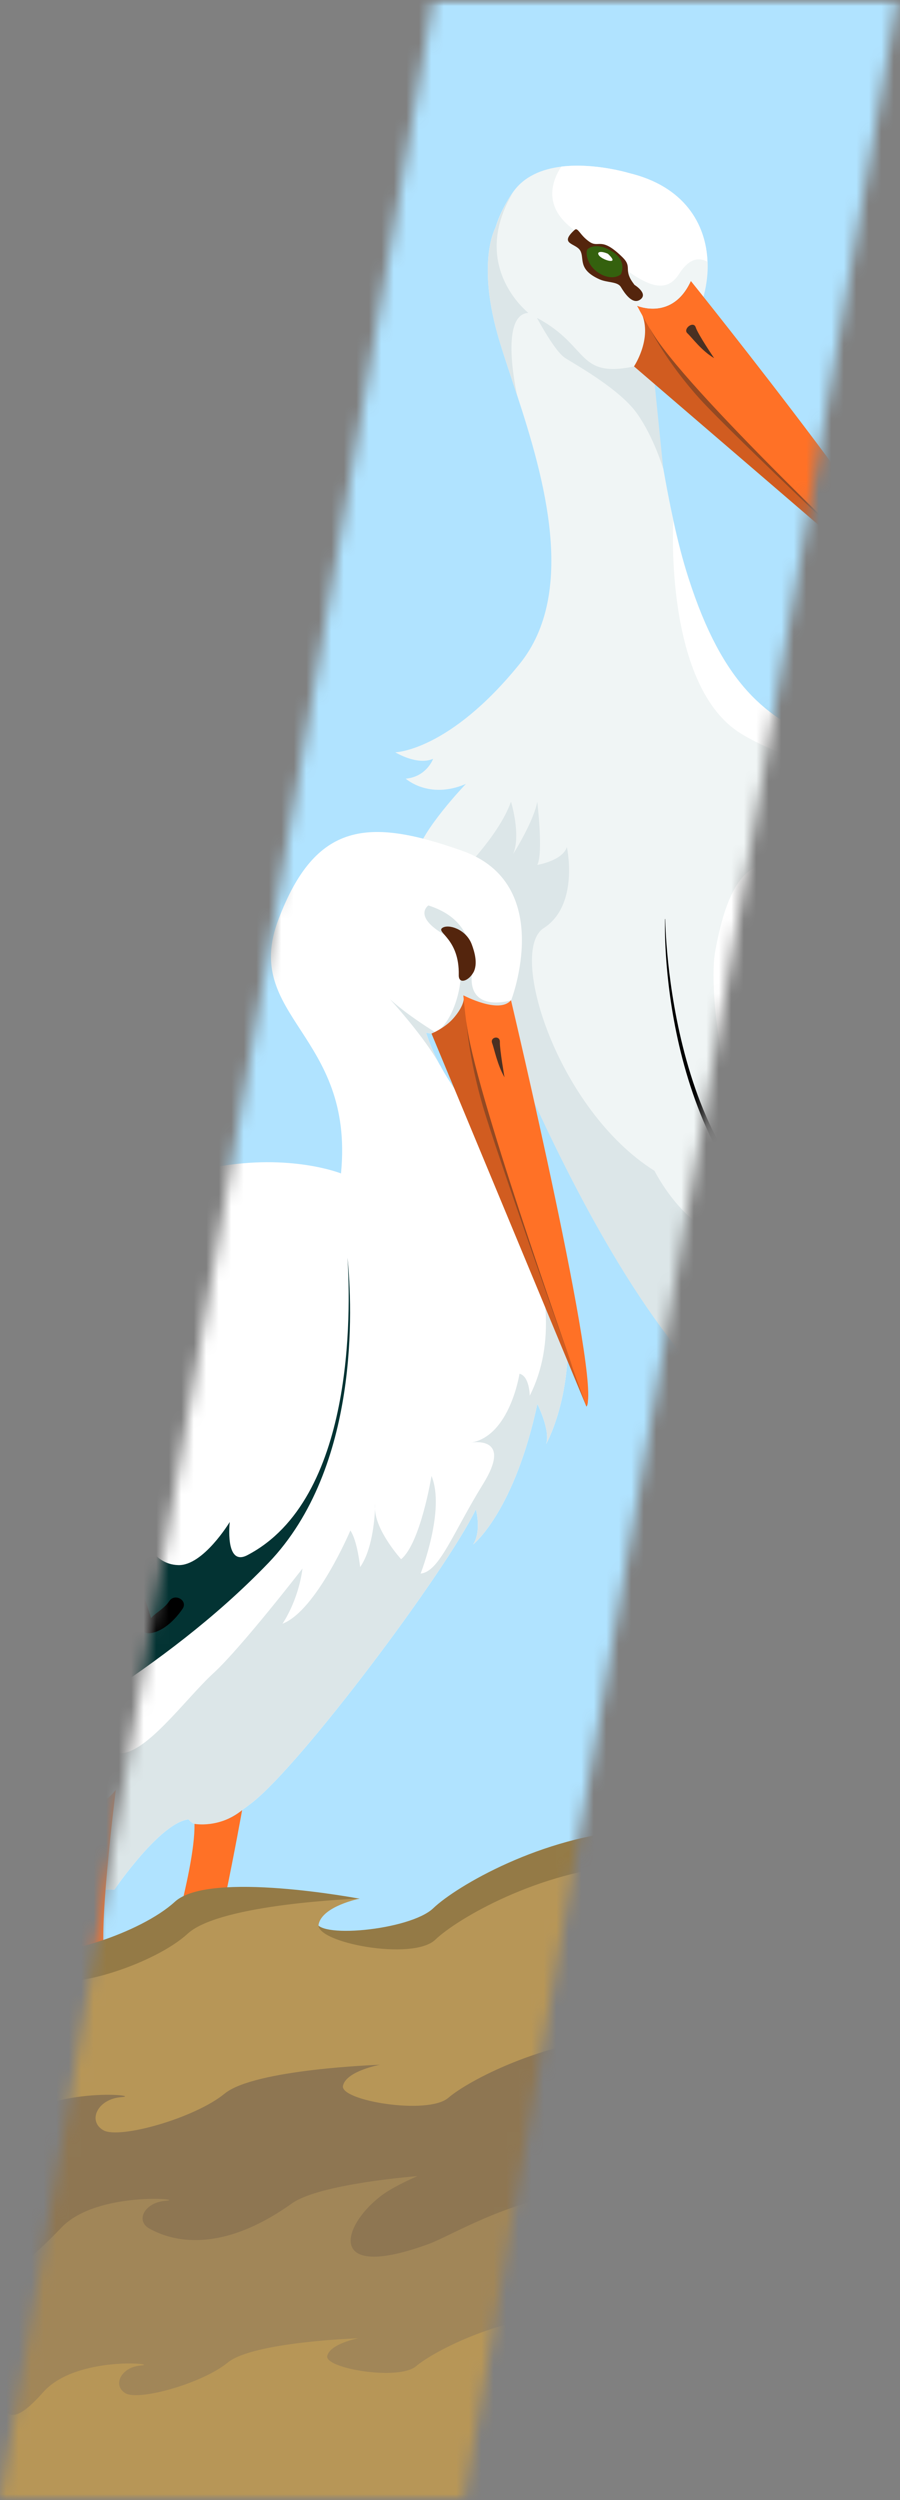 <svg width="72" height="200" viewBox="0 0 72 200" fill="none" xmlns="http://www.w3.org/2000/svg">
<rect x="0" y="0" width="72" height="200" fill="#808080" stroke="none"/>
<mask id="mask0_103_293" style="mask-type:luminance" maskUnits="userSpaceOnUse" x="0" y="0" width="72" height="200">
<path d="M71.78 0L37.11 200H0L34.66 0H71.78Z" fill="white"/>
</mask>
<g mask="url(#mask0_103_293)">
<mask id="mask1_103_293" style="mask-type:luminance" maskUnits="userSpaceOnUse" x="-46" y="0" width="201" height="200">
<path d="M154.9 0H-45.1V200H154.9V0Z" fill="white"/>
</mask>
<g mask="url(#mask1_103_293)">
<path d="M154.9 0H-45.1V200H154.9V0Z" fill="#B0E3FF"/>
<g opacity="0.56">
<path d="M9.42 67.73C9.42 64.84 7.51 62.25 3.95 62.25C5.66 57.05 1.85 54.03 -2.19 54.03C-3.2 54.03 -4.17 54.23 -5.06 54.57C-5.16 50.53 -8.55 47.28 -12.73 47.28C-16.41 47.28 -19.48 49.8 -20.23 53.15C-21.3 52.61 -22.51 52.29 -23.8 52.29C-26.43 52.29 -28.75 53.58 -30.13 55.53C-31.16 54.64 -32.52 54.09 -34.01 54.09C-37.19 54.09 -39.76 56.56 -39.84 59.63C-40.51 59.37 -41.25 59.22 -42.02 59.22C-45.09 59.22 -47.99 61.52 -46.69 65.47C-49.39 65.47 -50.85 67.44 -50.85 69.64C-50.85 72.69 -48.53 75.2 -45.52 75.63C-45.29 77.46 -43.93 79.04 -41.98 79.5C-41.22 79.68 -40.45 79.66 -39.74 79.49C-39.79 81.59 -38.34 83.51 -36.16 84.02C-33.68 84.6 -31.19 83.15 -30.54 80.77C-30.07 81.1 -29.52 81.35 -28.92 81.49C-27.5 81.82 -25.98 81.51 -25.02 80.52C-23.81 83.1 -21.15 84.9 -18.04 84.9C-15.94 84.9 -14.03 84.07 -12.65 82.74C-12.06 82.84 -11.43 82.81 -10.82 82.67C-10.22 82.53 -9.67 82.28 -9.2 81.95C-8.55 84.33 -6.06 85.79 -3.58 85.2C-1.4 84.69 0.05 82.77 -3.8147e-05 80.67C0.71 80.84 1.48 80.86 2.24 80.68C4.75 80.09 6.3 77.63 5.69 75.18C5.65 75.03 5.61 74.88 5.56 74.74C5.9 74.47 6.2 74.16 6.46 73.82C8.24 72.36 9.38 70.17 9.38 67.73H9.42Z" fill="white"/>
<path d="M7.88 72.431C8.57 71.231 9.22 69.791 9.22 68.611C9.22 65.691 7.06 62.961 3.53 62.961C5.23 57.721 1.71 54.791 -2.3 54.791C-3.31 54.791 -4.26 54.991 -5.13 55.341C-5.23 51.271 -8.59 47.991 -12.73 47.991C-16.37 47.991 -19.41 50.521 -20.15 53.911C-21.22 53.361 -22.41 53.041 -23.69 53.041C-26.29 53.041 -28.59 54.331 -29.96 56.311C-30.99 55.411 -32.33 54.861 -33.81 54.861C-36.96 54.861 -39.51 57.351 -39.59 60.441C-40.26 60.181 -40.98 60.031 -41.75 60.031C-44.79 60.031 -47.66 62.341 -46.38 66.331C-48.01 66.321 -50.8 68.421 -49.78 72.511C-49.67 72.951 -49.45 73.271 -49.23 73.691C-49.79 73.071 -50.35 72.301 -50.62 71.281C-51.67 67.191 -48.82 65.091 -47.13 65.101C-48.45 61.111 -45.5 58.801 -42.37 58.801C-41.58 58.801 -40.83 58.951 -40.15 59.221C-40.07 56.121 -37.44 53.631 -34.2 53.631C-32.69 53.631 -31.29 54.191 -30.25 55.081C-28.83 53.101 -26.47 51.811 -23.8 51.811C-22.49 51.811 -21.26 52.131 -20.17 52.681C-19.41 49.291 -16.27 46.761 -12.53 46.761C-8.27 46.761 -4.82 50.031 -4.72 54.111C-3.81 53.771 -2.83 53.561 -1.79 53.561C2.33 53.561 6.2 56.611 4.47 61.861C8.09 61.861 10.04 64.461 10.04 67.381C10.04 69.011 8.76 71.141 7.87 72.431H7.88Z" fill="#BAECFF"/>
<path d="M-0.74 74.841C-1.07 74.981 -1.4 75.081 -1.74 75.111C-1.59 75.071 -1.44 75.021 -1.29 74.951C0.44 74.191 1.2 72.211 0.42 70.531C-0.05 69.531 -0.95 68.861 -1.97 68.651C-2.13 68.611 -2.3 68.591 -2.47 68.581C-2.41 68.451 -2.36 68.331 -2.31 68.201C-1.98 67.301 -2 66.291 -2.43 65.361C-3.32 63.451 -5.64 62.611 -7.6 63.471C-7.79 63.551 -7.98 63.661 -8.15 63.771C-8.29 63.851 -8.42 63.951 -8.54 64.051C-8.56 63.991 -8.58 63.941 -8.61 63.881C-8.61 63.881 -8.61 63.871 -8.61 63.861C-9.07 62.901 -10.23 62.481 -11.22 62.921C-11.57 63.081 -11.86 63.321 -12.06 63.621C-11.86 63.171 -11.5 62.791 -11 62.571C-9.96 62.111 -8.74 62.541 -8.24 63.531C-7.96 63.301 -7.65 63.111 -7.31 62.961C-5.22 62.041 -2.75 62.941 -1.8 64.971C-1.3 66.041 -1.32 67.221 -1.76 68.221C-0.57 68.361 0.51 69.091 1.04 70.231C1.85 71.971 1.06 74.031 -0.74 74.821V74.841Z" fill="#BAECFF"/>
</g>
<path d="M8.25 21.52C4.83 22.74 -1.17 22.32 -1.18 23.21C-1.2 24.36 3.16 24.73 4.8 25.25C5.69 25.53 7.34 25.73 7.46 25.94C7.57 26.15 6.81 26.13 6.05 25.94C5.29 25.75 -2.29 24.34 -3.18 24.21C-3.44 24.17 -3.87 24.14 -4.35 24.13C-5.41 24.1 -6.74 24.13 -7.08 24.32C-7.08 24.32 -7.14 24.36 -7.15 24.38C-7.36 24.72 -7.73 24.84 -7.45 25.55C-7.17 26.25 -7.77 26.65 -7.77 26.65C-7.77 26.65 -7.08 27.61 -7.87 27.87C-7.87 27.87 -7.2 28.87 -7.86 28.9C-7.86 28.9 -7.07 29.74 -7.89 29.8C-7.89 29.8 -6.81 31.2 -7.7 31.24C-7.7 31.24 -7.23 31.97 -7.7 32.01C-7.7 32.01 -7.08 32.55 -7.75 33.02C-7.75 33.02 -7.04 35.19 -7.69 34.86C-7.69 34.86 -7.38 36.89 -8.08 36.79C-8.08 36.79 -7.75 38.52 -8.42 38.59C-8.42 38.59 -8.09 40.22 -8.76 40.25C-8.76 40.25 -8.4 41.75 -9.02 41.67C-9.02 41.67 -8.71 43.4 -9.33 43.29C-9.33 43.29 -10.53 39.46 -11.83 35.22C-12.53 32.95 -13.5 30.69 -13.78 28.56C-14.01 26.81 -13.06 24.71 -13.06 24.71C-13.06 24.71 -13.97 24.83 -14.46 24.47C-14.95 24.11 -15.05 23.78 -15.05 23.78L-16.05 23.58C-16.05 23.58 -15.82 23.46 -15.03 21.79C-14.55 20.77 -11.91 20.77 -11.91 20.77C-11.91 20.77 -11.59 19.14 -10.74 18.54C-9.89 17.95 0.72 11.07 1.87 9.24C1.87 9.24 1.83 10.26 0.98 10.67C0.98 10.67 1.44 11.08 0.38 11.62C0.38 11.62 0.83 12.27 -0.19 12.7C-0.19 12.7 0.44 13.33 -0.8 13.93C-0.8 13.93 -0.35 14.6 -1.75 14.84C-1.75 14.84 -1.36 15.8 -2.62 16.1C-2.62 16.1 -2.43 17.1 -3.72 17.27C-3.72 17.27 -3.5 18.09 -4.7 18.53C-4.7 18.53 -4.61 19.48 -5.41 19.64C-5.41 19.64 -5.17 20.31 -6.13 20.59C-6.13 20.59 -6.37 20.92 -5.72 21.13C-5.07 21.34 -3.55 22.23 -2.21 22.13C-0.59 22.02 6.48 22.32 9.06 20.9C9.06 20.9 9.28 21.15 8.26 21.51L8.25 21.52Z" fill="#212166"/>
<path d="M123.99 137.01L123.27 137.07L123.78 139.85L121.58 141.54L117.95 138.59V142.55C117.95 142.55 109.25 134.78 98.3 126.51C87.32 118.23 77.95 119.17 63.86 115.46C49.76 111.74 36.26 72.16 36.26 72.16C35.08 72.82 33.82 72.75 33.82 72.75C34.83 72.16 35.26 68.45 35.26 68.45C34.49 68.87 33.31 68.45 33.31 68.45C33.64 66.5 37.27 62.71 37.27 62.71C34.31 63.98 32.46 62.29 32.46 62.29C34.05 62.14 34.59 60.86 34.65 60.7C33.38 61.26 31.62 60.18 31.62 60.18C31.62 60.18 35.93 60.09 41.58 53.1C46.16 47.41 43.54 38.23 41.35 31.56C41.35 31.56 41.35 31.54 41.34 31.54C40.83 29.99 40.35 28.57 39.98 27.35C38.03 20.94 39.66 18.16 39.66 18.16C39.66 18.16 39.72 18.21 39.86 18.27C41.14 18.9 48.09 22.34 49.93 23.72C50.68 24.28 51.18 26.31 51.69 29.07C52.31 32.57 52.91 37.26 53.88 41.66C54.23 43.26 54.62 44.81 55.09 46.26C60.56 63.3 69.16 57.31 84.21 67.02C85.18 67.64 86.17 68.3 87.16 69.01C87.18 69.01 87.21 69.03 87.23 69.04C92.21 72.51 97.33 76.61 100.93 78.91C115.28 88.11 127 136.8 127 136.8L124 137L123.99 137.01Z" fill="#F0F5F5"/>
<path d="M42.25 24.08C42.25 24.08 44.16 27.98 45.23 28.65C46.3 29.32 49.62 31.18 50.97 33.09C52.32 35 53.06 37.51 53.06 37.51L51.7 24.08H42.25Z" fill="#DCE6E8"/>
<path d="M63.93 112.27C63.93 112.27 70.32 128.47 69.18 135.64C69.18 135.64 67.72 140.44 70.43 145.24C71.72 147.52 70.62 166.49 70.23 170.57C69.95 173.58 70.25 198.13 71.33 199.41C71.33 199.41 70.57 206.57 71.27 210.1C71.59 211.73 70.24 212.91 71.17 214.18C72.1 215.45 73.44 214.31 73.26 213.01C73.08 211.71 74.32 211.18 74.77 210.38C75.22 209.58 74.36 198.47 74.28 196.42C74.2 194.37 74.22 145.75 74.22 145.75C74.22 145.75 74.9 144.05 74.52 139.17C74.4 137.65 73.49 136.44 73.35 134.78C72.7 126.77 71.95 117.98 71.74 117.13C71.34 115.53 63.93 112.27 63.93 112.27Z" fill="#D15C20"/>
<path d="M56.61 20.95C56.75 24.52 54.63 28.2 51.69 29.07C51.63 29.09 51.58 29.1 51.53 29.13C45.97 30.55 47.4 27.78 42.92 25.41C42.67 25.27 42.45 25.15 42.24 25.02L42.21 24.99C39.43 23.23 38.82 20.77 39.65 18.16C39.92 17.28 40.37 16.37 40.96 15.48C40.97 15.47 40.98 15.46 40.98 15.46C41.88 14.1 43.37 13.52 44.9 13.33C47.56 13 50.34 13.85 50.34 13.85C54.7 14.9 56.49 17.88 56.6 20.96L56.61 20.95Z" fill="#F0F5F5"/>
<path d="M61.18 111.58C60.5 109.55 75.19 110.19 75.95 109.05C76.71 107.91 75.58 113.91 72.19 117.6C71.3 118.57 71.18 117.04 70.6 117.28C70.39 117.37 70.13 118.4 69.91 118.47C69.43 118.61 68.79 117.38 68.3 117.39C68.05 117.39 67.95 118.68 67.7 118.65C67.47 118.62 67.07 117.82 66.84 117.77C66.63 117.72 66.61 118.43 66.41 118.35C65.55 118.04 64.73 117.52 64.04 116.77C62.36 114.97 61.5 112.52 61.18 111.57V111.58Z" fill="#C9D2D4"/>
<path d="M123.27 137.07L123.77 139.85L121.58 141.54L117.96 138.59V142.56C117.96 142.56 109.26 134.79 98.3 126.52C87.33 118.24 77.95 119.17 63.86 115.47C61.32 114.8 58.8 112.96 56.39 110.41C56.35 110.37 56.32 110.36 56.32 110.36C45.31 98.7 36.26 72.18 36.26 72.18C35.08 72.85 33.81 72.77 33.81 72.77C34.83 72.18 35.25 68.46 35.25 68.46C35.25 68.46 36.82 69.02 36.49 70.21C36.49 70.21 39.86 67 40.88 64.13C40.88 64.13 41.7 66.8 41.05 68.32C41.25 68.02 42.74 65.56 42.98 64.13C42.98 64.13 43.48 68.27 42.98 69.19C42.98 69.19 45 68.86 45.35 67.76C45.35 67.76 46.37 72.4 43.49 74.25C40.62 76.1 44.59 88.77 52.36 93.66C52.36 93.66 54.71 98.39 58.43 99.15C62.15 99.91 74.04 103.79 74.04 103.79L92.95 112.67L118.15 124.52L120.54 125.64L121.2 127.85L123.98 137.03L123.27 137.08V137.07Z" fill="#DCE6E8"/>
<path d="M123.27 137.07L123.77 139.85L121.58 141.54L117.96 138.59V142.56C117.96 142.56 109.26 134.79 98.3 126.52C87.33 118.24 77.95 119.17 63.86 115.47C61.32 114.8 58.8 112.96 56.39 110.41C57.3 111.15 67.55 118.9 89.11 113.32C90.41 112.98 91.7 112.76 92.96 112.67C102.97 111.86 111.76 117.97 118.16 124.52C119.26 125.63 120.28 126.75 121.21 127.85L123.99 137.03L123.28 137.08L123.27 137.07Z" fill="#C9D2D4"/>
<path d="M72.21 112.67C71.53 110.64 86.22 111.28 86.98 110.14C87.74 109 86.82 114.89 83.15 118.31C80.95 120.36 78.2 120.45 75.92 118.01C74.24 116.21 72.52 113.62 72.21 112.67Z" fill="#DCE6E8"/>
<path d="M56.61 20.95C55.98 20.59 55.17 20.59 54.32 21.92C52.68 24.5 49.78 21.18 45.95 18.41C43.4 16.57 44.14 14.51 44.9 13.33C47.56 13 50.34 13.85 50.34 13.85C54.7 14.9 56.49 17.88 56.6 20.96L56.61 20.95Z" fill="white"/>
<path d="M50.73 22.77C50.73 22.77 51.88 23.46 51.24 23.95C50.6 24.44 49.94 23.41 49.67 22.96C49.4 22.51 48.59 22.63 47.95 22.34C46.18 21.54 46.78 20.67 46.42 20.05C46.06 19.43 44.69 19.56 45.96 18.4C46.24 18.14 46.37 18.8 47.15 19.34C47.93 19.88 48.06 18.86 49.82 20.6C50.63 21.41 49.8 21.56 50.74 22.76L50.73 22.77Z" fill="#54250D"/>
<path d="M49.67 21.941C49.67 21.941 50.21 20.921 49.03 20.151C47.85 19.381 47.16 19.781 47 19.941C46.84 20.101 46.87 21.291 48.08 21.941C48.69 22.271 49.31 22.241 49.67 21.941Z" fill="#34610E"/>
<path d="M48.63 20.3C48.63 20.3 49.17 20.78 48.95 20.86C48.73 20.94 48.04 20.66 47.89 20.39C47.74 20.12 48.11 20.07 48.63 20.3Z" fill="white"/>
<path d="M74.35 49.62L50.72 29.31C50.72 29.31 52.1 27.25 51.42 25.3C51.33 25.06 51.21 24.82 51.04 24.59C51 24.51 50.97 24.47 50.97 24.47C50.97 24.47 53.8 25.69 55.27 22.49C55.27 22.49 75.31 47.43 74.35 49.62Z" fill="#D15C20"/>
<path d="M74.35 49.62C67.21 43 58.48 34.3 54.03 29.17C52.91 27.89 51.94 26.26 51.43 25.31C51.24 24.98 51.11 24.74 51.05 24.6C51.01 24.52 50.98 24.48 50.98 24.48C50.98 24.48 53.81 25.7 55.28 22.5C55.28 22.5 75.32 47.44 74.36 49.63L74.35 49.62Z" fill="#FF7126"/>
<path d="M57.13 28.65C57.13 28.65 55.84 26.75 55.66 26.19C55.48 25.63 54.61 26.31 54.99 26.66C55.37 27.01 56.1 28.04 57.13 28.65Z" fill="#4A3022"/>
<path d="M52.01 26.31C52.01 26.31 53.28 28.93 56.03 31.96C58.56 34.74 71.25 46.71 71.94 47.36C71.21 46.57 54.46 30.87 52.01 26.3V26.31Z" fill="#944922"/>
<path d="M41.35 31.56C41.35 31.56 41.35 31.55 41.34 31.55C40.84 29.99 40.35 28.58 39.98 27.36C38.04 20.95 39.66 18.17 39.66 18.17C39.94 17.28 40.39 16.37 40.97 15.49C40.98 15.48 41 15.46 41 15.46C40.41 16.46 40.06 17.4 39.88 18.28C39.06 22.26 41.92 24.73 42.23 25C42.24 25.01 42.26 25.03 42.26 25.03C39.91 25.18 41.36 31.57 41.36 31.57L41.35 31.56Z" fill="#DCE6E8"/>
<path d="M53.2 73.51C53.2 73.51 63.48 66.51 87.9 76.13C112.32 85.75 111.14 99 111.14 99C111.14 99 81.26 106.26 67.09 101.11C52.91 95.96 53.21 73.51 53.21 73.51H53.2Z" fill="#F0F5F5"/>
<path d="M53.2 73.51C53.2 73.51 52.52 91.63 64.34 100.29C76.16 108.95 89.43 112.78 92.81 115.26C96.19 117.74 103.27 126.62 109.13 125.72C109.13 125.72 114.87 132.25 119.71 132.47C119.71 132.47 125.34 142.15 135.46 141.58V137.08L138.16 140.23L137.37 134.94L139.06 135.5C139.06 135.5 137.15 129.31 135.35 127.96L137.26 128.41C137.26 128.41 124.21 109.62 117.23 101.97L120.94 104C120.94 104 118.59 97.54 116.79 96.64C116.79 96.64 118.14 96.77 118.52 97.36C118.52 97.36 113.72 83.89 87.9 76.12C87.9 76.12 108.72 85.57 109.79 97.02C109.92 98.37 107.82 97.02 107.82 97.02C107.82 97.02 107.51 99.05 105.53 99.04C103.57 99.04 101.35 97.53 101.35 97.53C101.35 97.53 101.12 99.08 100.06 98.97C99.17 98.88 98.2 97.73 98.2 97.73C98.2 97.73 97.06 98.86 96.58 98.94C95.38 99.15 94.6 97.76 94.6 97.76C94.6 97.76 91.96 99.04 90.78 98.88C88.25 98.54 86.33 96.4 86.33 96.4C86.33 96.4 85.88 98.9 84.08 98.99C82.28 99.08 80.09 96.8 80.09 96.8C80.09 96.8 80.34 99.23 78.91 98.94C77.21 98.59 76.1 96.91 76.1 96.91C76.1 96.91 75.59 99.27 73.17 99.61C70.75 99.95 67.66 96.4 67.66 96.4C67.66 96.4 68.67 100.23 66.34 99.44C53.39 95.07 53.22 73.52 53.22 73.52L53.2 73.51Z" fill="black"/>
<path d="M57.19 76.29C56.64 79.44 58.08 94.2 63.93 91.83C69.78 89.46 64.81 84.59 64.81 84.59C64.81 84.59 70.56 94.63 73.29 90.82C76.02 87.01 71.28 84.28 71.28 84.28C71.28 84.28 79.19 93.27 82.64 90.18C86.09 87.09 79.62 82.77 79.62 82.77C79.62 82.77 90.91 94.71 93.42 89.17C95.93 83.63 86.95 79.97 86.95 79.97C86.95 79.97 96.93 83.13 92.41 79.63C88.67 76.74 69.75 65.91 60.6 69.31C58.68 70.02 57.73 73.15 57.18 76.3L57.19 76.29Z" fill="white"/>
<path d="M87.14 69.01C80.26 64.59 65.44 62.48 59.27 58.68C53.2 54.93 53.84 42.12 53.86 41.67C54.21 43.26 54.6 44.81 55.07 46.25C60.54 63.29 69.14 57.3 84.19 67.01C85.16 67.63 86.15 68.29 87.14 69V69.01Z" fill="white"/>
<path d="M-0.97 155.08C0.41 154.36 1.77 153.55 3.12 152.65C3.12 152.65 6.56 151.01 9.15 151.16C9.15 151.16 12.82 145.77 15.09 145.54C15.09 145.54 16.18 147.34 20.17 144.2C24.15 141.08 35.64 125.75 38.07 120.74C38.07 120.74 38.55 122.45 37.85 123.55C38.05 123.39 41.18 120.72 42.99 112.31C42.99 112.31 44.06 114.44 43.69 115.52C44.19 114.58 46.56 109.52 44.79 101.91C44.79 101.91 44.56 94.02 40.03 90.81C38.43 89.67 37.21 88.32 36.32 87.04C36.04 86.62 35.78 86.22 35.56 85.84C35.45 85.64 35.34 85.47 35.27 85.33C35.25 85.28 35.22 85.23 35.18 85.18C34.4 83.7 34.09 82.61 34.09 82.61C34.09 82.61 38.7 83.77 40.89 80.03C40.89 80.03 44.49 70.72 36.98 68.06C29.47 65.4 25.25 65.72 22.28 73.54C19.3 81.35 28.38 82.69 27.28 93.87C27.28 93.87 11.19 87.38 -5.01 109.27C-21.19 131.16 -30.1 159.23 -30.81 160.6C-31.46 161.84 -15.63 162.87 -0.97 155.09V155.08Z" fill="white"/>
<path d="M40.89 80.02C40.89 80.02 37.5 81.07 37.74 78C37.98 74.94 36.78 73.24 34.27 72.43C34.27 72.43 33 73.29 35.56 74.78C38.11 76.29 36.45 81.98 34.8 82.56C34.8 82.56 32.62 81.24 31.2 79.93C32.25 81.11 34.13 83.29 35.18 85.18C34.4 83.7 34.09 82.61 34.09 82.61C34.09 82.61 38.7 83.77 40.89 80.03V80.02Z" fill="#DCE6E8"/>
<path d="M30.01 120.3C29.99 120.43 29.99 120.56 30 120.7C30.01 120.44 30.01 120.3 30.01 120.3Z" fill="#DCE6E8"/>
<path d="M-4.96 154.04L-0.97 155.08C0.41 154.36 1.77 153.55 3.12 152.65C3.12 152.65 6.56 151.01 9.15 151.16C9.15 151.16 12.82 145.77 15.09 145.54C15.09 145.54 16.18 147.34 20.17 144.2C24.15 141.08 35.64 125.75 38.07 120.74C38.07 120.74 38.55 122.45 37.85 123.55C38.05 123.39 41.18 120.72 42.99 112.31C42.99 112.31 44.06 114.44 43.69 115.52C44.19 114.58 46.56 109.52 44.79 101.91C44.79 101.91 44.56 94.02 40.03 90.81C38.43 89.67 37.21 88.32 36.32 87.04C39.36 91.8 46.62 103.26 42.38 111.65C42.38 111.65 42.37 110.09 41.56 109.89C41.56 109.89 40.8 114.86 37.69 115.4C38.16 115.33 40.9 115.06 38.66 118.69C36.21 122.65 35.17 125.72 33.65 125.88C33.65 125.88 35.65 120.77 34.52 118.07C34.52 118.07 33.65 123.43 32.09 124.73C32.09 124.73 30.06 122.49 30 120.71C29.96 121.65 29.76 124 28.81 125.36C28.81 125.36 28.6 123.27 28.03 122.43C28.03 122.43 25.32 128.84 22.6 129.89C22.6 129.89 23.86 128.09 24.2 125.47C24.2 125.47 19.28 131.83 17.06 133.86C14.84 135.89 11.46 140.63 9.4 140.22C9.4 140.22 7.23 142.58 5.96 142.25C4.67 141.91 -4.97 154.03 -4.97 154.03L-4.96 154.04Z" fill="#DCE6E8"/>
<path d="M27.7 99.4C27.7 99.4 18.59 93.95 -0.25 105.08C-19.09 116.21 -16.72 128.24 -16.72 128.24C-16.72 128.24 8.36 132.06 19.35 126C30.34 119.94 27.7 99.39 27.7 99.39V99.4Z" fill="white"/>
<path d="M-34.23 163.69L-34.3 168.6L-32.44 165.46L-31.96 169.59C-23.99 169.15 -20.41 160.48 -20.14 159.79C-20.13 159.78 -20.12 159.78 -20.13 159.77C-20.12 159.76 -20.12 159.75 -20.12 159.75H-20.11C-16.67 159.16 -13.2 154.07 -12.41 152.83C-12.3 152.66 -12.24 152.56 -12.24 152.56C-12 152.57 -11.75 152.56 -11.51 152.52C-9.77 152.31 -8.06 151.01 -6.45 149.36C-5.92 148.81 -5.41 148.22 -4.92 147.62C-2.95 145.24 -1.26 142.63 -0.08 141.42C2.39 138.82 12.79 134.06 21.49 125.01C28.78 117.4 28.2 104.55 27.8 100.61C28.07 104.98 28.35 119.95 19.78 124.41C17.97 125.35 18.38 121.75 18.38 121.75C18.38 121.75 16.24 125.29 14.24 125.2C12.23 125.13 11.57 123.01 11.57 123.01C11.57 123.01 10.85 124.65 9.5 125.13C8.36 125.53 8.31 123.28 8.31 123.28C8.31 123.28 6.77 125.58 5.28 125.67C3.81 125.77 3.17 123.51 3.17 123.51C3.17 123.51 1.83 125.67 -0.19 126.2C-1.13 126.46 -3.41 125.54 -3.41 125.54C-3.41 125.54 -3.9 126.89 -4.9 126.81C-5.29 126.77 -6.35 125.85 -6.35 125.85C-6.35 125.85 -7.01 126.99 -7.72 127.16C-8.58 127.36 -8.93 125.96 -8.93 125.96C-8.93 125.96 -10.57 127.55 -12.16 127.75C-13.78 127.95 -14.24 126.12 -14.24 126.12C-14.24 126.12 -15.8 127.54 -15.84 126.3C-16.17 116.04 -1.23 105.73 -0.31 105.1C-20.45 114.65 -22.91 127.43 -22.91 127.43C-22.67 126.85 -21.57 126.61 -21.57 126.61C-22.94 127.61 -24.17 133.75 -24.17 133.75L-21.36 131.55C-22.76 133.75 -24.47 136.87 -26.2 140.16C-26.56 140.83 -26.91 141.51 -27.25 142.19C-28.79 145.2 -30.31 148.25 -31.56 150.84C-31.78 151.27 -31.98 151.69 -32.16 152.08C-33.69 155.24 -34.73 157.47 -34.82 157.67L-33.33 157.09C-33.97 157.78 -34.49 159.47 -34.89 161.05C-35 161.52 -35.1 161.94 -35.18 162.36C-35.41 163.5 -35.55 164.36 -35.55 164.36L-34.24 163.69H-34.23Z" fill="#033333"/>
<path d="M-18.18 126.99C-17.83 126.28 -16.77 126.9 -17.12 127.61C-17.63 128.63 -17.39 129.99 -16.49 130.72C-15.51 131.52 -14.02 131.35 -13.14 130.5C-12.84 130.21 -12.2 130.3 -12.12 130.77C-11.94 131.85 -10.83 132.42 -9.79 132.3C-8.45 132.15 -7.39 131.09 -6.52 130.16C-6.21 129.83 -5.59 129.98 -5.5 130.43C-5.29 131.41 -4.34 133.14 -3.12 132.49C-2.07 131.93 -1.23 131.04 -0.64 130.01C-0.42 129.63 0.21 129.59 0.42 130.01C1.36 131.86 3.92 131.47 4.3 129.44C4.41 128.82 5.33 128.89 5.48 129.44C5.79 130.57 7.44 130.53 8.33 130.24C9.32 129.91 10.14 129.16 10.5 128.18C10.71 127.61 11.48 127.58 11.68 128.18C11.79 128.53 11.91 128.87 12.02 129.22C12.12 129.52 12.02 129.48 12.27 129.25C12.73 128.85 13.19 128.6 13.55 128.07C13.99 127.42 15.05 128.03 14.61 128.69C14.06 129.5 13.15 130.44 12.13 130.63C11.49 130.75 11.15 130.35 10.92 129.84C10.26 130.68 9.32 131.3 8.24 131.53C7.17 131.76 5.87 131.6 5.03 130.9C3.94 132.66 1.34 132.94 -0.1 131.41C-0.92 132.56 -2.16 133.77 -3.48 133.9C-4.76 134.02 -5.8 132.89 -6.34 131.72C-7.4 132.73 -8.69 133.61 -10.19 133.54C-11.33 133.49 -12.47 132.89 -13.01 131.9C-14.3 132.65 -15.98 132.66 -17.2 131.71C-18.63 130.6 -18.97 128.58 -18.18 126.99Z" fill="black"/>
<path d="M37.87 77.79C37.49 78.48 36.68 78.77 36.7 77.99C36.76 75.12 34.9 74.6 35.37 74.24C35.84 73.88 37.3 74.32 37.75 75.57C37.96 76.14 38.25 77.1 37.87 77.8V77.79Z" fill="#54250D"/>
<path d="M46.91 112.51L34.52 82.68C34.52 82.68 35.58 82.25 36.27 81.46C36.96 80.67 37.15 80.05 37.09 79.76C37.09 79.67 37.08 79.63 37.08 79.63C37.08 79.63 48.24 111.09 46.92 112.51H46.91Z" fill="#D15C20"/>
<path d="M46.91 112.51C43.61 103.38 39.74 91.69 37.96 85.13C37.51 83.49 37.27 81.62 37.16 80.55C37.12 80.18 37.09 79.91 37.08 79.75C37.08 79.66 37.07 79.62 37.07 79.62C37.07 79.62 39.95 81.15 40.88 80.01C40.88 80.01 48.23 111.08 46.9 112.5L46.91 112.51Z" fill="#FF7126"/>
<path d="M40.36 86.181C40.36 86.181 39.97 83.931 39.99 83.361C40.01 82.791 39.19 82.951 39.37 83.441C39.55 83.931 39.78 85.161 40.36 86.181Z" fill="#4A3022"/>
<path d="M37.31 81.7C37.31 81.7 37.49 84.57 38.63 88.5C39.68 92.11 45.5 108.52 45.81 109.41C45.5 108.38 37.79 86.81 37.31 81.7Z" fill="#944922"/>
<path d="M19.37 144.8C19.37 144.8 16.96 158.32 15.66 160.54C14.36 162.77 12.56 161.09 12.64 159.84C12.72 158.59 15.63 149.75 15.56 145.9C15.56 145.9 17.56 146.28 19.37 144.8Z" fill="#FF7126"/>
<path d="M9.26 143.19C9.26 143.19 7.7 155.62 8.48 156.79C9.26 157.96 5.98 158.43 5.35 157.22C4.72 156.01 6.8 148.19 6.17 144.59C6.17 144.59 7.69 144.82 7.89 143.73C7.89 143.73 8.16 144.59 9.26 143.18V143.19Z" fill="#FF7126"/>
<path d="M139.9 199.23C139.9 199.23 136.3 197.21 136.26 196.43C136.22 195.65 135.93 195.95 137.08 192.66C138.23 189.37 138.61 186.58 135.42 185.47L135.9 179.83L133.81 179.9L133.48 178.49L130.35 178.6L129.86 173.94L125.69 174.08L124.95 170.65L116.52 168.1C116.52 168.1 111.52 168.29 120.12 167.8C120.12 167.8 115.25 163.47 110.62 165.05C105.99 166.63 103.61 164.33 111.11 162.66C111.11 162.66 106.35 157.88 95.53 161.09C95.53 161.09 95.73 159.21 94.29 156.42C94.29 156.42 94.39 159.1 85.17 157.58C75.95 156.06 73.58 155.74 70.72 156.04C70.72 156.04 80.52 155.5 79.28 151.48C79.28 151.48 72.51 155.17 65.61 153.16C58.72 151.16 45.62 155.87 45.62 155.87C45.62 155.87 47.4 153.68 61.21 150.53C61.21 150.53 56.33 146.07 50.69 146.42C43.39 146.87 36.53 150.86 34.66 152.65C32.79 154.44 24.99 155.15 25.31 153.62C25.63 152.09 28.78 151.89 28.78 151.89C28.78 151.89 16.74 149.6 13.99 152.13C11.24 154.66 4.29 156.82 2.8 155.86C1.32 154.89 3.78 155.16 6 154.98C8.22 154.8 -1.01 151.67 -4.58 156.16C-8.15 160.65 -8.59 158.93 -10.24 157.36C-11.89 155.79 -17.19 155.97 -17.19 155.97C-17.19 155.97 -16.54 157.98 -16.52 158.55C-16.43 161.09 -26.76 157.95 -25.36 159.94C-23.96 161.92 -32.58 159.03 -38.77 160.86C-44.95 162.69 -43.71 166.7 -43.71 166.7C-43.71 166.7 -41.88 161.86 -34.66 162.64C-27.44 163.41 -28.94 164.26 -30.06 165.42C-31.18 166.58 -34.77 166.08 -36.49 168.48C-38.2 170.87 -39.57 174.07 -42.34 173.66C-45.11 173.25 -40.02 170.67 -40.02 170.67C-40.02 170.67 -46.51 171.74 -47.79 174.63C-48.77 176.84 -46.7 181.18 -49.27 181.97C-51.84 182.76 -55.06 183.19 -54.99 181.97C-54.92 180.75 -58.1 187.23 -54.37 188.63C-50.64 190.03 -54.92 191.85 -57.41 191.53C-59.9 191.21 -64.16 191.04 -64.34 195.42C-64.34 195.42 -62.61 193.43 -58.25 194.4C-53.89 195.37 -57.05 198.01 -58.48 202.62C-59.61 206.24 -57.71 206.88 -58.35 209.75C-59 212.62 -62.12 213.27 -60.35 217.37C-58.58 221.47 -46.99 221.38 -46.47 221.36C-45.95 221.34 -46.74 222.29 -49.99 222.76C-50.79 222.88 -42.45 226.22 -40.88 226.27C-39.31 226.32 -38.06 229.39 -42.76 227.03C-44.77 226.02 -47.06 226.48 -47.06 226.48C-47.06 226.48 -42.95 230.62 -37.97 231.39C-20.45 234.08 -25.62 237.1 -35.05 237.23C-35.05 237.23 -33.75 239.43 -19.31 238.86C-1.04 238.15 139.88 199.27 139.88 199.27L139.9 199.23Z" fill="#947A46"/>
<path d="M-64.34 195.39C-64.17 191.19 -55.74 192.08 -53.35 192.38C-50.94 192.7 -49.1 189.42 -52.68 188.08C-56.25 186.75 -54.92 180.77 -54.98 181.94C-55.04 183.12 -51.01 183.76 -48.56 182.99C-46.09 182.22 -46.58 177.38 -46.69 175.14C-46.8 172.9 -40.03 170.63 -40.03 170.63C-40.03 170.63 -41.57 174.87 -38.92 175.27C-36.27 175.67 -37.35 171.62 -35.7 169.33C-34.07 167.04 -28.23 168.5 -27.17 167.38C-26.09 166.28 -28.54 164.9 -35.46 164.17C-42.38 163.43 -43.71 166.67 -43.71 166.67C-43.71 166.67 -44.12 163.38 -38.21 161.62C-32.28 159.87 -21.46 163.78 -22.81 161.88C-24.14 159.99 -28.37 160.51 -25.8 159.27C-23.23 158.01 -15.04 162.11 -15.15 159.69C-15.26 157.27 -17.21 155.97 -17.21 155.97C-17.21 155.97 -11.25 157.52 -9.67 159.02C-8.09 160.52 -7.76 162.35 -4.34 158.06C-0.9 153.75 8.03 154.81 5.9 154.99C3.79 155.15 2.9 157.33 4.31 158.26C5.73 159.17 12.39 157.1 15.02 154.68C17.67 152.26 28.78 151.88 28.78 151.88C28.78 151.88 25.81 152.47 25.49 153.93C25.19 155.4 33.02 156.89 34.82 155.17C36.6 153.46 43.18 149.65 50.18 149.21C55.57 148.88 61.2 150.53 61.2 150.53C48.46 153.43 45.52 157.92 45.32 158.24C45.92 158.04 58 153.79 64.45 155.66C71.05 157.59 79.26 151.47 79.26 151.47C80.45 155.32 69.34 158.42 69.34 158.42C72.07 158.13 74.34 158.45 83.17 159.89C92 161.34 94.25 156.41 94.25 156.41C95.63 159.09 93.09 163.26 93.09 163.26C103.45 160.18 111.08 162.65 111.08 162.65C103.9 164.25 103.11 168.56 107.55 167.05C111.97 165.54 120.09 167.79 120.09 167.79C111.86 168.27 113.18 169.97 113.18 169.97L123.25 171L121.97 175.71L125.98 175.57L126.43 180.03L129.44 179.93L129.74 181.28L134.75 181.11V186.17C137.79 187.23 137.17 189.78 136.07 192.94C134.97 196.09 135.01 197.06 135.01 197.06L139.88 199.23L134.27 202.33C134.27 202.33 130.45 205.96 134.68 210.88C138.92 215.8 132.23 222.24 132.23 222.24C135.05 213.2 128.79 218.47 128.79 218.47C120.35 240.54 69.84 241.47 69.84 241.47C69.84 241.47 66.71 243.3 61.17 244.93C55.62 246.58 21.72 244.33 19.17 243.18C16.61 242.05 1.44 238.89 -16.01 240.05C-33.48 241.22 -35.05 237.19 -35.05 237.19C-30.74 237.62 -27.42 236.83 -25.51 235.88C-24.57 235.44 -23.99 234.94 -23.77 234.54C-23.43 233.95 -23.96 233.56 -25.45 233.76C-30.06 234.4 -35.9 232.56 -40.57 231.54C-45.26 230.54 -47.07 226.5 -47.07 226.5C-47.07 226.5 -47.86 226.05 -42.9 227.62C-37.94 229.21 -38.35 226.11 -39.84 226.07C-41.35 226.01 -52.56 222.11 -49.51 222.8C-46.48 223.47 -45.11 220.9 -45.6 220.92C-46.09 220.94 -57.89 220.56 -59.57 216.62C-61.27 212.69 -54.88 212.58 -54.27 209.83C-53.66 207.08 -59.43 206.41 -56.25 202.6C-53.06 198.81 -54.35 195.34 -58.53 194.42C-62.69 193.48 -64.36 195.39 -64.36 195.39H-64.34Z" fill="#B79657"/>
<path d="M-53.97 200.72C-53.8 197.33 -46.18 198.02 -44.01 198.27C-41.84 198.5 -40.17 195.84 -43.4 194.78C-46.61 193.7 -45.37 188.86 -45.44 189.81C-45.51 190.76 -41.86 191.26 -39.64 190.64C-37.4 190.02 -37.82 186.08 -37.91 184.27C-38 182.46 -31.85 180.59 -31.85 180.59C-31.85 180.59 -33.27 184.04 -30.88 184.35C-28.49 184.67 -29.44 181.38 -27.94 179.51C-26.46 177.65 -21.19 178.81 -20.22 177.91C-19.25 177.01 -21.45 175.91 -27.7 175.33C-33.96 174.75 -35.19 177.4 -35.19 177.4C-35.19 177.4 -35.55 174.73 -30.19 173.29C-24.81 171.84 -15.05 174.99 -16.26 173.46C-17.45 171.92 -21.29 172.36 -18.95 171.34C-16.63 170.32 -9.23 173.6 -9.33 171.64C-9.43 169.68 -11.16 168.62 -11.16 168.62C-11.16 168.62 -5.79 169.86 -4.38 171.07C-2.97 172.29 -2.66 173.77 0.44 170.28C3.56 166.78 11.64 167.62 9.71 167.76C7.8 167.9 6.98 169.67 8.27 170.41C9.54 171.14 15.57 169.45 17.97 167.48C20.36 165.51 30.4 165.17 30.4 165.17C30.4 165.17 27.72 165.66 27.44 166.84C27.14 168.04 34.22 169.22 35.86 167.82C37.48 166.42 43.44 163.31 49.76 162.93C54.65 162.64 59.73 163.97 59.73 163.97C48.28 166.34 45.55 169.96 45.35 170.28C45.89 170.11 56.82 166.65 62.65 168.13C68.61 169.67 76.05 164.69 76.05 164.69C77.1 167.81 67.05 170.36 67.05 170.36C69.53 170.11 71.58 170.36 79.55 171.51C87.53 172.66 89.59 168.66 89.59 168.66C90.83 170.81 88.51 174.21 88.51 174.21C97.9 171.68 104.77 173.66 104.77 173.66C98.27 174.98 97.53 178.48 101.55 177.23C105.57 176 112.89 177.81 112.89 177.81C105.44 178.21 106.64 179.59 106.64 179.59L115.74 180.38L114.55 184.21L118.17 184.09L118.58 187.7L121.28 187.61L121.57 188.7L126.09 188.55L126.05 192.65C128.82 193.52 128.23 195.58 127.22 198.14C126.21 200.69 126.24 201.48 126.24 201.48L130.64 203.22L125.55 205.75C125.55 205.75 122.09 208.72 125.89 212.69C129.71 216.66 123.63 221.91 123.63 221.91C126.22 214.57 120.54 218.86 120.54 218.86C118.74 223.02 114.88 226.27 110.04 228.8C94.04 237.16 67.13 237.7 67.13 237.7C67.13 237.7 64.3 239.18 59.27 240.54C54.26 241.88 23.61 240.16 21.31 239.24C19.01 238.33 5.3 235.8 -10.49 236.81C-18.99 237.36 -23.32 236.65 -25.51 235.9C-24.57 235.46 -23.99 234.96 -23.77 234.56C-17.87 234.06 -15.52 231.3 -18.99 231.73C-23.16 232.27 -28.43 230.8 -32.66 230C-34.26 229.7 -35.49 229.04 -36.39 228.34C-37.9 227.19 -38.53 225.93 -38.53 225.93C-38.53 225.93 -39.21 225.56 -34.76 226.82H-34.74C-30.27 228.1 -30.62 225.58 -31.98 225.55C-32.53 225.54 -34.5 225.03 -36.46 224.44C-39.38 223.59 -42.33 222.6 -40.69 222.92C-37.96 223.47 -36.71 221.37 -37.16 221.38C-37.61 221.39 -48.25 221.13 -49.77 217.95C-51.28 214.76 -45.52 214.65 -44.94 212.42C-44.36 210.19 -49.6 209.65 -46.69 206.57C-43.78 203.47 -44.94 200.67 -48.72 199.93C-52.48 199.19 -53.99 200.73 -53.99 200.73L-53.97 200.72Z" fill="#8E7652"/>
<path d="M62.27 238.28C62.27 238.28 103.45 237.42 110.47 222.32C110.47 222.32 115.6 218.7 113.25 224.88C113.25 224.88 117.31 222.72 116.79 218.46C116.38 215.1 121.84 214.2 121.84 214.2L122.56 210.16L119.09 207.49C119.09 207.49 122.5 207.03 123.41 204.87C124.33 202.72 124.85 200.97 122.37 200.26L122.41 196.81L116.77 195.34L121.66 193.46L114.07 194.5L118.95 190.89L109.81 191.08L110.88 187.86L98.06 189.28C98.06 189.28 96.98 188.12 103.7 187.76C103.7 187.76 97.1 186.26 93.48 187.31C89.86 188.36 95.43 183.13 101.3 182C101.3 182 90.2 182.64 81.73 184.78C81.73 184.78 88.74 179.63 87.63 177.81C87.63 177.81 85.56 181.93 78.38 180.98C71.19 180.03 75.25 180.56 72.04 179.63C72.04 179.63 76.19 177.87 75.25 175.24C75.25 175.24 63.8 181 58.44 179.72C53.07 178.44 51.64 178.5 51.64 178.5C51.64 178.5 51.07 176.64 61.88 174.52C61.88 174.52 51.25 175.12 46.84 175.37C41.14 175.69 36.2 178.81 34.29 179.51C25.81 182.61 27.42 177.82 30.7 175.5C31.68 174.81 33.39 174.08 33.39 174.08C33.39 174.08 25.58 174.67 23.34 176.27C17.05 180.76 13.11 178.91 11.96 178.28C10.81 177.65 11.55 176.17 13.28 176.05C15.01 175.93 7.73 175.24 4.92 178.19C2.1 181.14 -0.71 183.35 -1.99 182.33C-3.26 181.31 -8.11 180.28 -8.11 180.28C-8.11 180.28 -6.54 181.16 -6.46 182.81C-6.38 184.46 -13.04 181.7 -15.14 182.57C-17.24 183.44 -13.79 183.06 -12.71 184.35C-11.63 185.64 -20.43 183.02 -25.26 184.24C-30.09 185.46 -29.78 187.71 -29.78 187.71C-29.78 187.71 -28.66 185.48 -23.03 185.96C-17.4 186.44 -15.41 187.36 -16.29 188.12C-17.17 188.88 -21.91 187.91 -23.26 189.48C-24.61 191.05 -23.76 193.81 -25.92 193.55C-28.08 193.29 -26.79 190.39 -26.79 190.39C-26.79 190.39 -32.32 191.97 -32.25 193.49C-32.18 195.01 -31.81 198.32 -33.83 198.85C-35.85 199.38 -39.13 198.96 -39.07 198.16C-39.01 197.36 -40.14 201.45 -37.23 202.35C-34.32 203.25 -35.85 205.49 -37.8 205.29C-39.75 205.09 -46.61 204.53 -46.78 207.38C-46.78 207.38 -45.41 206.07 -42.02 206.69C-38.62 207.31 -37.59 209.66 -40.22 212.27C-42.85 214.88 -38.13 215.32 -38.66 217.2C-39.18 219.08 -44.38 219.19 -43.03 221.86C-41.68 224.53 -32.08 224.74 -31.67 224.73C-31.26 224.72 -32.4 226.48 -34.87 226.03C-37.34 225.58 -28.24 228.2 -27.01 228.22C-25.78 228.24 -25.48 230.36 -29.51 229.3C-33.54 228.24 -32.91 228.55 -32.91 228.55C-32.91 228.55 -31.45 231.29 -27.64 231.96C-23.83 232.63 -19.08 233.86 -15.33 233.4C-11.58 232.94 -15.39 236.39 -23.17 235.79C-23.17 235.79 -21.91 238.54 -7.67 237.66C6.57 236.78 18.91 238.87 20.99 239.64C23.07 240.41 50.68 241.8 55.22 240.65C59.76 239.5 62.31 238.24 62.31 238.24L62.27 238.28Z" fill="#A18658"/>
<path d="M-42.34 217C-42.2 214.15 -35.78 214.72 -33.97 214.92C-32.14 215.13 -30.74 212.89 -33.45 211.99C-36.16 211.08 -35.12 207 -35.16 207.8C-35.22 208.59 -32.16 209.02 -30.28 208.5C-28.38 207.96 -28.74 204.65 -28.81 203.13C-28.88 201.61 -23.73 200.03 -23.73 200.03C-23.73 200.03 -24.92 202.93 -22.91 203.2C-20.9 203.45 -21.7 200.69 -20.44 199.12C-19.18 197.55 -14.74 198.53 -13.94 197.77C-13.11 197.01 -14.96 196.08 -20.22 195.59C-25.5 195.11 -26.53 197.33 -26.53 197.33C-26.53 197.33 -26.83 195.09 -22.31 193.88C-17.8 192.66 -9.58 195.31 -10.6 194C-11.6 192.71 -14.84 193.09 -12.88 192.22C-10.92 191.36 -4.69 194.14 -4.77 192.48C-4.85 190.82 -6.3 189.94 -6.3 189.94C-6.3 189.94 -1.78 190.99 -0.59 192.02C0.62 193.03 0.85 194.29 3.47 191.35C6.09 188.4 12.89 189.1 11.27 189.23C9.67 189.35 8.98 190.83 10.04 191.45C11.13 192.08 16.2 190.65 18.21 189C20.23 187.33 28.68 187.05 28.68 187.05C28.68 187.05 26.43 187.46 26.18 188.46C25.95 189.47 31.9 190.46 33.28 189.29C34.66 188.12 39.66 185.49 44.98 185.18C49.1 184.93 53.37 186.06 53.37 186.06C43.3 188.14 41.26 191.37 41.26 191.37C41.26 191.37 50.81 188.26 55.84 189.55C60.84 190.84 67.13 186.64 67.13 186.64C68.02 189.28 59.54 191.42 59.54 191.42C61.63 191.21 63.36 191.42 70.07 192.39C76.78 193.35 78.52 189.97 78.52 189.97C79.57 191.79 77.61 194.65 77.61 194.65C85.51 192.52 91.31 194.19 91.31 194.19C85.84 195.3 85.21 198.25 88.59 197.21C91.97 196.17 98.14 197.68 98.14 197.68C91.86 198.03 92.88 199.18 92.88 199.18L100.52 199.85L99.54 203.07L102.59 202.97L102.91 206.02L105.2 205.94L105.44 206.86L109.24 206.73L109.21 210.17C111.54 210.9 111.05 212.64 110.2 214.78C109.34 216.94 109.38 217.6 109.38 217.6L113.08 219.08L108.81 221.2C108.81 221.2 105.87 223.69 109.09 227.04C109.61 227.59 109.93 228.17 110.06 228.76C104.08 231.89 96.57 233.91 89.51 235.23C90.16 234.9 78.26 240.78 58.36 242.64C50.37 243.39 40.1 241.8 30.35 241.5C-16 240.04 -25.86 236.04 -25.86 236.04C-25.86 236.04 -22 234.35 -23.92 234.15C-33.61 233.14 -37.24 228.78 -38.91 225.83C-38.77 225.83 -35.72 225.18 -36.44 224.42C-37.04 223.8 -37.29 223.06 -36.21 221.9C-33.77 219.3 -34.73 216.94 -37.91 216.32C-41.08 215.7 -42.35 217 -42.35 217H-42.34Z" fill="#B79657"/>
</g>
</g>
</svg>
